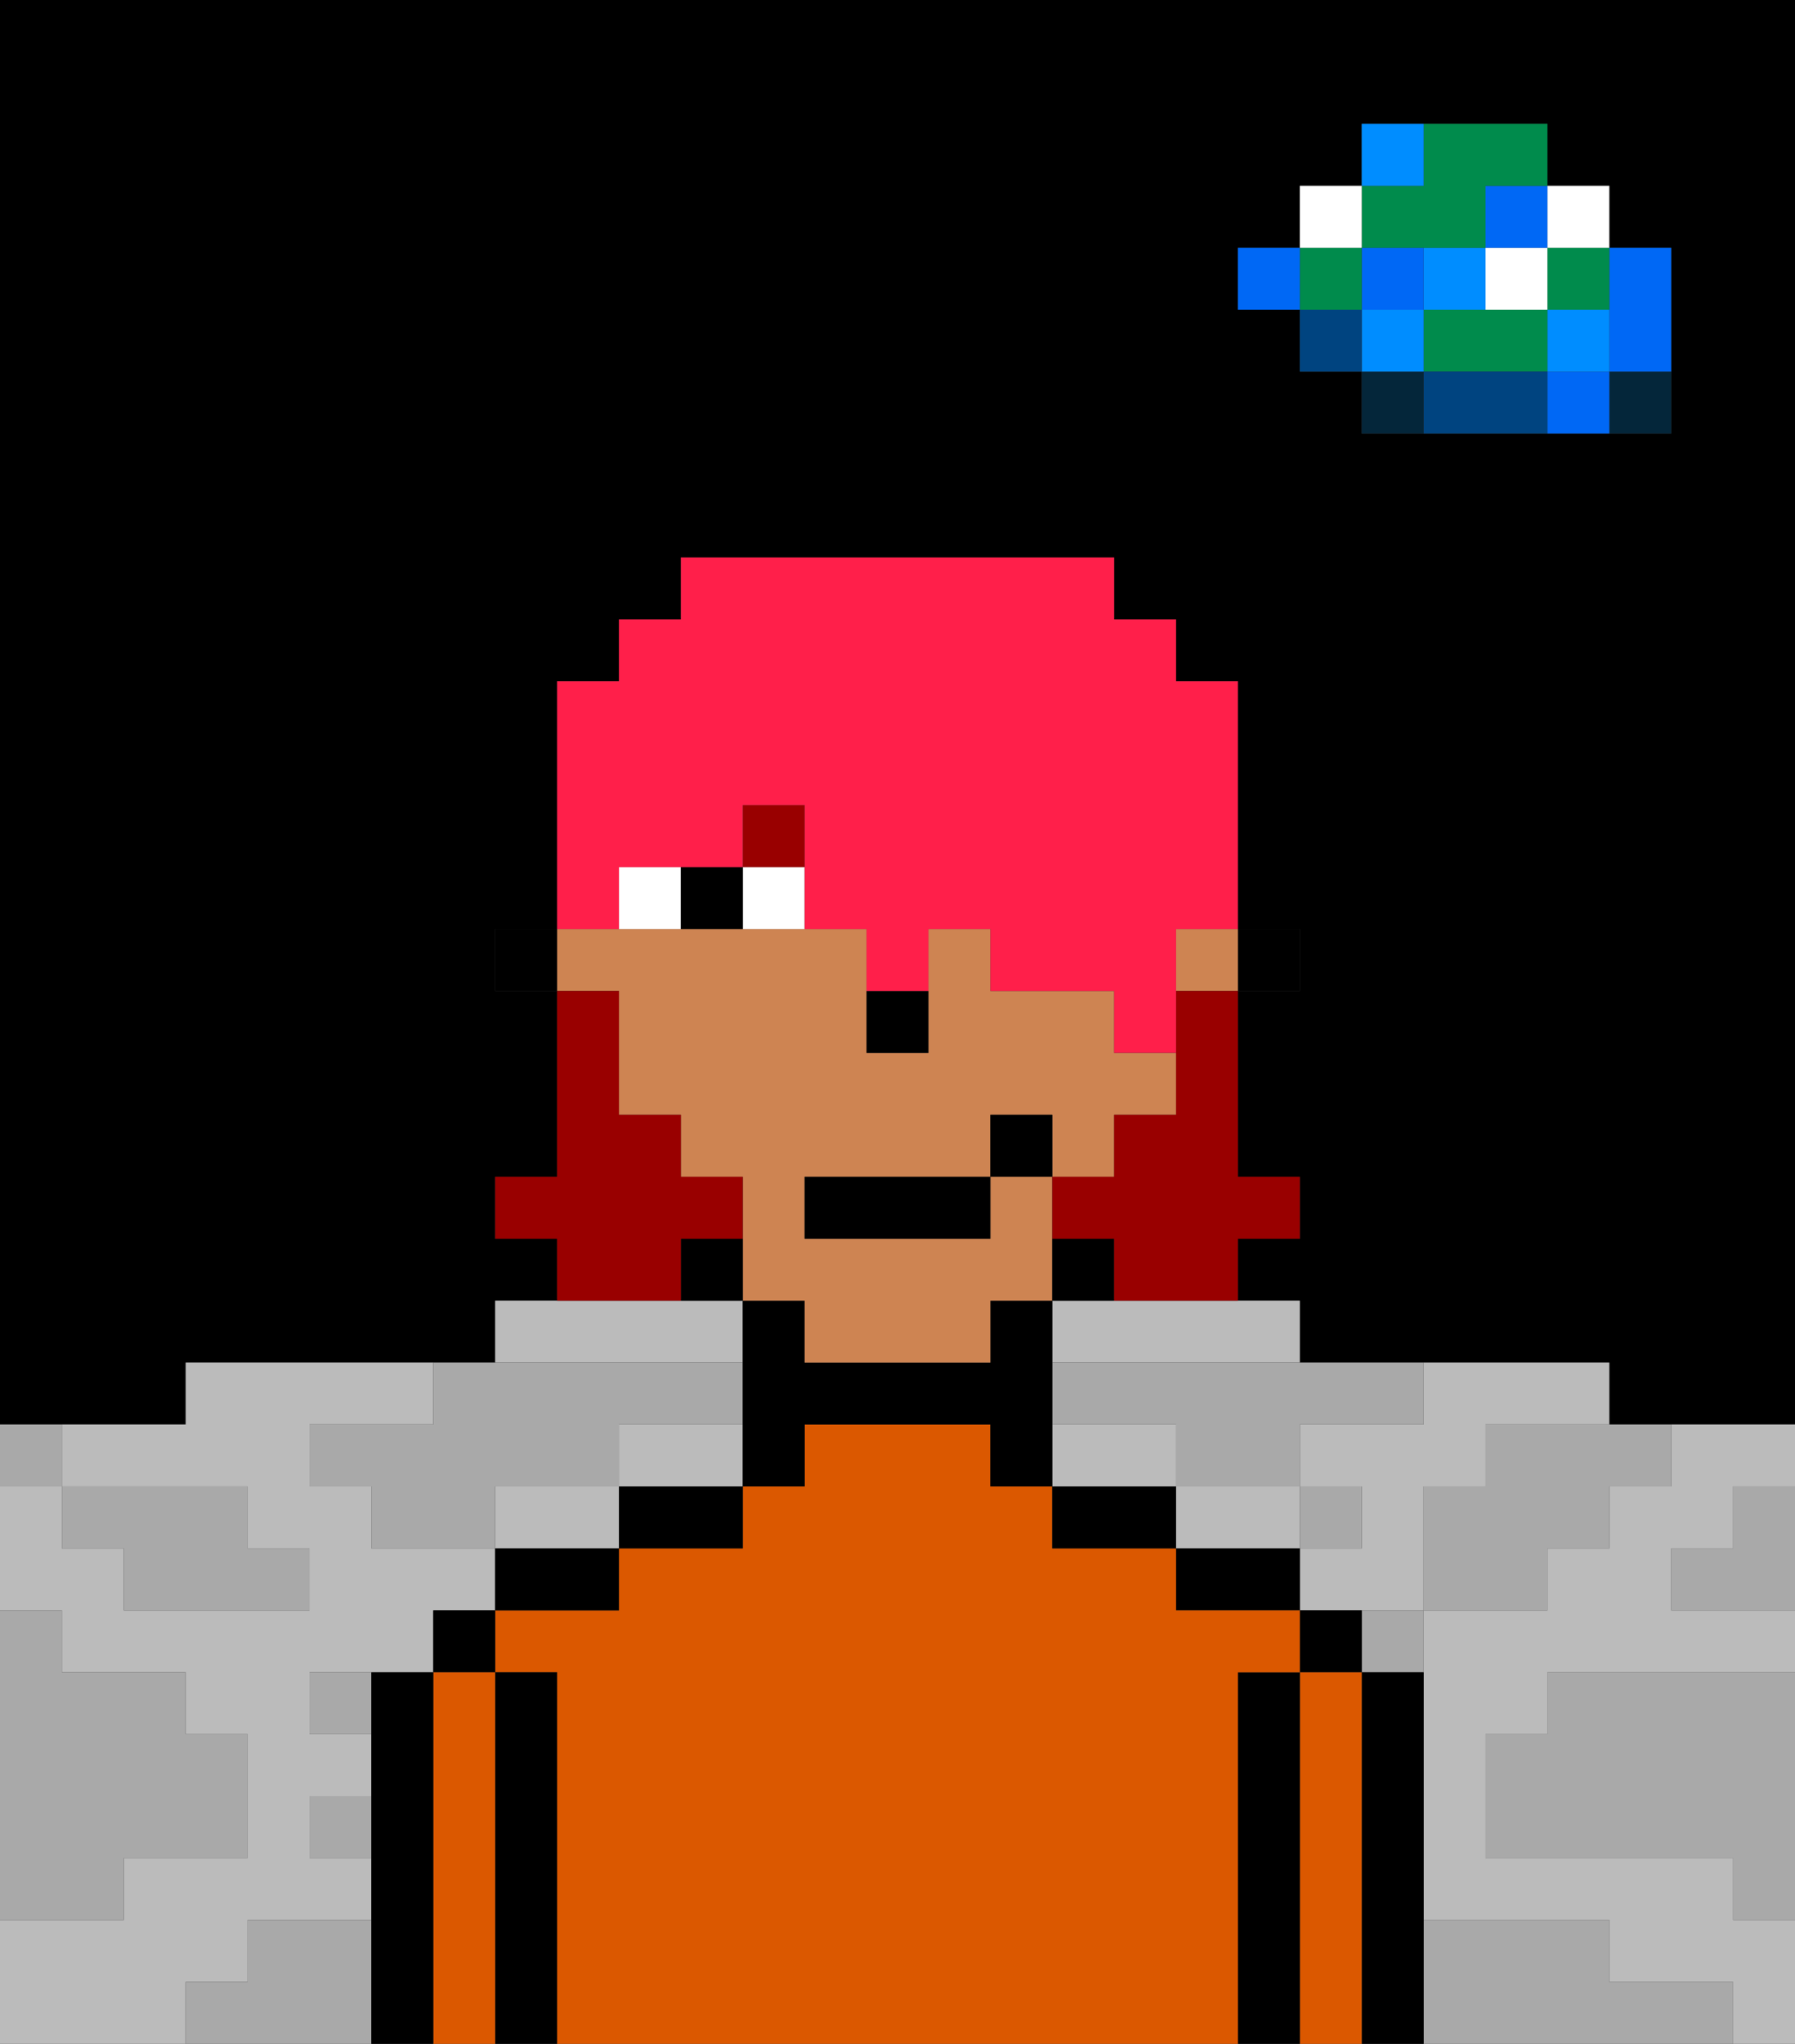 <svg xmlns="http://www.w3.org/2000/svg" viewBox="0 0 29 33"><rect x="0" y="0" width="29" height="33" fill="#333333" stroke="none"/><defs><style>polygon,rect,path{shape-rendering:crispedges;}polygon,rect,path{shape-rendering:crispedges;}.kb63-1{fill:#a9a9a9;}.kb63-2{fill:#bbbbbb;}.kb63-3{fill:#04263a;}.kb63-4{fill:#0068f5;}.kb63-5{fill:#008dff;}.kb63-6{fill:#008b4c;}.kb63-7{fill:#ffffff;}.kb63-8{fill:#004480;}.kb63-9{fill:#000000;}.kb63-10{fill:#db5800;}.kb63-11{fill:#ce8452;}.kb63-12{fill:#990000;}.kb63-13{fill:#990000;}.kb63-14{fill:#ff1f4a;}</style></defs><polygon class="kb63-1" points="28 25 27 25 27 26 28 26 29 26 29 25 29 24 28 24 28 25"/><path class="kb63-9" d="M27,0H0V23H3V22H8V21H9V20H8V19H9V16H8V15H9V11h1V10h1V9h7v1h1v1h1v4h1v1H20v3h1v1H20v1h1v1h5v1h3V0H27Zm0,5V7H22V6H21V5H20V4h1V3h1V2h3V3h1V4h1Z"/><polygon class="kb63-1" points="27 32 26 32 26 31 25 31 24 31 23 31 23 32 23 33 24 33 25 33 26 33 27 33 28 33 28 32 27 32"/><polygon class="kb63-1" points="27 27 26 27 25 27 25 28 24 28 24 29 24 30 25 30 26 30 27 30 28 30 28 31 29 31 29 30 29 29 29 28 29 27 28 27 27 27"/><polygon class="kb63-2" points="19 24 19 23 18 23 17 23 17 24 18 24 19 24"/><polygon class="kb63-2" points="21 25 21 24 20 24 19 24 19 25 20 25 21 25"/><polygon class="kb63-2" points="11 23 10 23 10 24 11 24 12 24 12 23 11 23"/><polygon class="kb63-2" points="9 24 8 24 8 25 9 25 10 25 10 24 9 24"/><polygon class="kb63-2" points="4 32 4 31 5 31 6 31 6 30 5 30 5 29 6 29 6 28 5 28 5 27 6 27 7 27 7 26 8 26 8 25 7 25 6 25 6 24 5 24 5 23 6 23 7 23 7 22 6 22 5 22 4 22 3 22 3 23 2 23 1 23 1 24 2 24 3 24 4 24 4 25 5 25 5 26 4 26 3 26 2 26 2 25 1 25 1 24 0 24 0 25 0 26 1 26 1 27 2 27 3 27 3 28 4 28 4 29 4 30 3 30 2 30 2 31 1 31 0 31 0 32 0 33 1 33 2 33 3 33 3 32 4 32"/><polygon class="kb63-2" points="22 23 21 23 21 24 22 24 22 25 21 25 21 26 22 26 23 26 23 25 23 24 24 24 24 23 25 23 26 23 26 22 25 22 24 22 23 22 23 23 22 23"/><polygon class="kb63-2" points="10 22 11 22 12 22 12 21 11 21 10 21 9 21 8 21 8 22 9 22 10 22"/><polygon class="kb63-2" points="27 23 27 24 26 24 26 25 25 25 25 26 24 26 23 26 23 27 23 28 23 29 23 30 23 31 24 31 25 31 26 31 26 32 27 32 28 32 28 33 29 33 29 32 29 31 28 31 28 30 27 30 26 30 25 30 24 30 24 29 24 28 25 28 25 27 26 27 27 27 28 27 29 27 29 26 28 26 27 26 27 25 28 25 28 24 29 24 29 23 28 23 27 23"/><polygon class="kb63-2" points="18 21 17 21 17 22 18 22 19 22 20 22 21 22 21 21 20 21 19 21 18 21"/><rect class="kb63-3" x="26" y="6" width="1" height="1"/><polygon class="kb63-4" points="26 5 26 6 27 6 27 5 27 4 26 4 26 5"/><rect class="kb63-4" x="25" y="6" width="1" height="1"/><rect class="kb63-5" x="25" y="5" width="1" height="1"/><rect class="kb63-6" x="25" y="4" width="1" height="1"/><rect class="kb63-7" x="25" y="3" width="1" height="1"/><polygon class="kb63-1" points="24 23 24 24 23 24 23 25 23 26 24 26 25 26 25 25 26 25 26 24 27 24 27 23 26 23 25 23 24 23"/><polygon class="kb63-6" points="24 5 23 5 23 6 24 6 25 6 25 5 24 5"/><rect class="kb63-7" x="24" y="4" width="1" height="1"/><rect class="kb63-4" x="24" y="3" width="1" height="1"/><polygon class="kb63-8" points="24 6 23 6 23 7 24 7 25 7 25 6 24 6"/><rect class="kb63-5" x="23" y="4" width="1" height="1"/><rect class="kb63-1" x="22" y="26" width="1" height="1"/><rect class="kb63-3" x="22" y="6" width="1" height="1"/><rect class="kb63-5" x="22" y="5" width="1" height="1"/><rect class="kb63-4" x="22" y="4" width="1" height="1"/><polygon class="kb63-6" points="23 4 24 4 24 3 25 3 25 2 24 2 23 2 23 3 22 3 22 4 23 4"/><rect class="kb63-5" x="22" y="2" width="1" height="1"/><rect class="kb63-1" x="21" y="24" width="1" height="1"/><rect class="kb63-8" x="21" y="5" width="1" height="1"/><rect class="kb63-6" x="21" y="4" width="1" height="1"/><rect class="kb63-7" x="21" y="3" width="1" height="1"/><rect class="kb63-4" x="20" y="4" width="1" height="1"/><polygon class="kb63-1" points="19 22 18 22 17 22 17 23 18 23 19 23 19 24 20 24 21 24 21 23 22 23 23 23 23 22 22 22 21 22 20 22 19 22"/><rect class="kb63-1" x="5" y="27" width="1" height="1"/><polygon class="kb63-1" points="6 23 5 23 5 24 6 24 6 25 7 25 8 25 8 24 9 24 10 24 10 23 11 23 12 23 12 22 11 22 10 22 9 22 8 22 7 22 7 23 6 23"/><polygon class="kb63-1" points="6 31 5 31 4 31 4 32 3 32 3 33 4 33 5 33 6 33 6 32 6 31"/><rect class="kb63-1" x="5" y="29" width="1" height="1"/><polygon class="kb63-1" points="2 31 2 30 3 30 4 30 4 29 4 28 3 28 3 27 2 27 1 27 1 26 0 26 0 27 0 28 0 29 0 30 0 31 1 31 2 31"/><polygon class="kb63-1" points="2 25 2 26 3 26 4 26 5 26 5 25 4 25 4 24 3 24 2 24 1 24 1 25 2 25"/><rect class="kb63-1" y="23" width="1" height="1"/><polygon class="kb63-9" points="23 31 23 30 23 29 23 28 23 27 22 27 22 28 22 29 22 30 22 31 22 32 22 33 23 33 23 32 23 31"/><rect class="kb63-9" x="21" y="26" width="1" height="1"/><polygon class="kb63-10" points="22 31 22 30 22 29 22 28 22 27 21 27 21 28 21 29 21 30 21 31 21 32 21 33 22 33 22 32 22 31"/><polygon class="kb63-9" points="21 31 21 30 21 29 21 28 21 27 20 27 20 28 20 29 20 30 20 31 20 32 20 33 21 33 21 32 21 31"/><polygon class="kb63-9" points="20 25 19 25 19 26 20 26 21 26 21 25 20 25"/><polygon class="kb63-10" points="20 31 20 30 20 29 20 28 20 27 21 27 21 26 20 26 19 26 19 25 18 25 17 25 17 24 16 24 16 23 15 23 14 23 13 23 13 24 12 24 12 25 11 25 10 25 10 26 9 26 8 26 8 27 9 27 9 28 9 29 9 30 9 31 9 32 9 33 10 33 11 33 12 33 13 33 14 33 15 33 16 33 17 33 18 33 19 33 20 33 20 32 20 31"/><polygon class="kb63-9" points="18 24 17 24 17 25 18 25 19 25 19 24 18 24"/><polygon class="kb63-9" points="17 22 17 21 16 21 16 22 15 22 14 22 13 22 13 21 12 21 12 22 12 23 12 24 13 24 13 23 14 23 15 23 16 23 16 24 17 24 17 23 17 22"/><polygon class="kb63-9" points="10 24 10 25 11 25 12 25 12 24 11 24 10 24"/><polygon class="kb63-9" points="8 25 8 26 9 26 10 26 10 25 9 25 8 25"/><polygon class="kb63-9" points="9 31 9 30 9 29 9 28 9 27 8 27 8 28 8 29 8 30 8 31 8 32 8 33 9 33 9 32 9 31"/><rect class="kb63-9" x="7" y="26" width="1" height="1"/><polygon class="kb63-10" points="8 31 8 30 8 29 8 28 8 27 7 27 7 28 7 29 7 30 7 31 7 32 7 33 8 33 8 32 8 31"/><polygon class="kb63-9" points="7 31 7 30 7 29 7 28 7 27 6 27 6 28 6 29 6 30 6 31 6 32 6 33 7 33 7 32 7 31"/><rect class="kb63-9" x="20" y="15" width="1" height="1"/><rect class="kb63-11" x="19" y="15" width="1" height="1"/><polygon class="kb63-11" points="10 17 10 18 11 18 11 19 12 19 12 20 12 21 13 21 13 22 14 22 15 22 16 22 16 21 17 21 17 20 17 19 16 19 16 20 13 20 13 19 16 19 16 18 17 18 17 19 18 19 18 18 19 18 19 17 18 17 18 16 17 16 16 16 16 15 15 15 15 16 15 17 14 17 14 16 14 15 13 15 12 15 11 15 10 15 9 15 9 16 10 16 10 17"/><rect class="kb63-9" x="17" y="20" width="1" height="1"/><rect class="kb63-9" x="11" y="20" width="1" height="1"/><rect class="kb63-9" x="8" y="15" width="1" height="1"/><rect class="kb63-9" x="14" y="16" width="1" height="1"/><rect class="kb63-7" x="12" y="14" width="1" height="1"/><rect class="kb63-7" x="10" y="14" width="1" height="1"/><rect class="kb63-9" x="11" y="14" width="1" height="1"/><rect class="kb63-12" x="12" y="13" width="1" height="1"/><polygon class="kb63-13" points="19 17 19 18 18 18 18 19 17 19 17 20 18 20 18 21 19 21 20 21 20 20 21 20 21 19 20 19 20 18 20 17 20 16 19 16 19 17"/><polygon class="kb63-13" points="11 21 11 20 12 20 12 19 11 19 11 18 10 18 10 17 10 16 9 16 9 17 9 18 9 19 8 19 8 20 9 20 9 21 10 21 11 21"/><rect class="kb63-9" x="13" y="19" width="3" height="1"/><rect class="kb63-9" x="16" y="18" width="1" height="1"/><polygon class="kb63-14" points="10 14 11 14 12 14 12 13 13 13 13 14 13 15 14 15 14 16 15 16 15 15 16 15 16 16 17 16 18 16 18 17 19 17 19 16 19 15 20 15 20 14 20 13 20 12 20 11 19 11 19 10 18 10 18 9 17 9 16 9 15 9 14 9 13 9 12 9 11 9 11 10 10 10 10 11 9 11 9 12 9 13 9 14 9 15 10 15 10 14"/></svg>